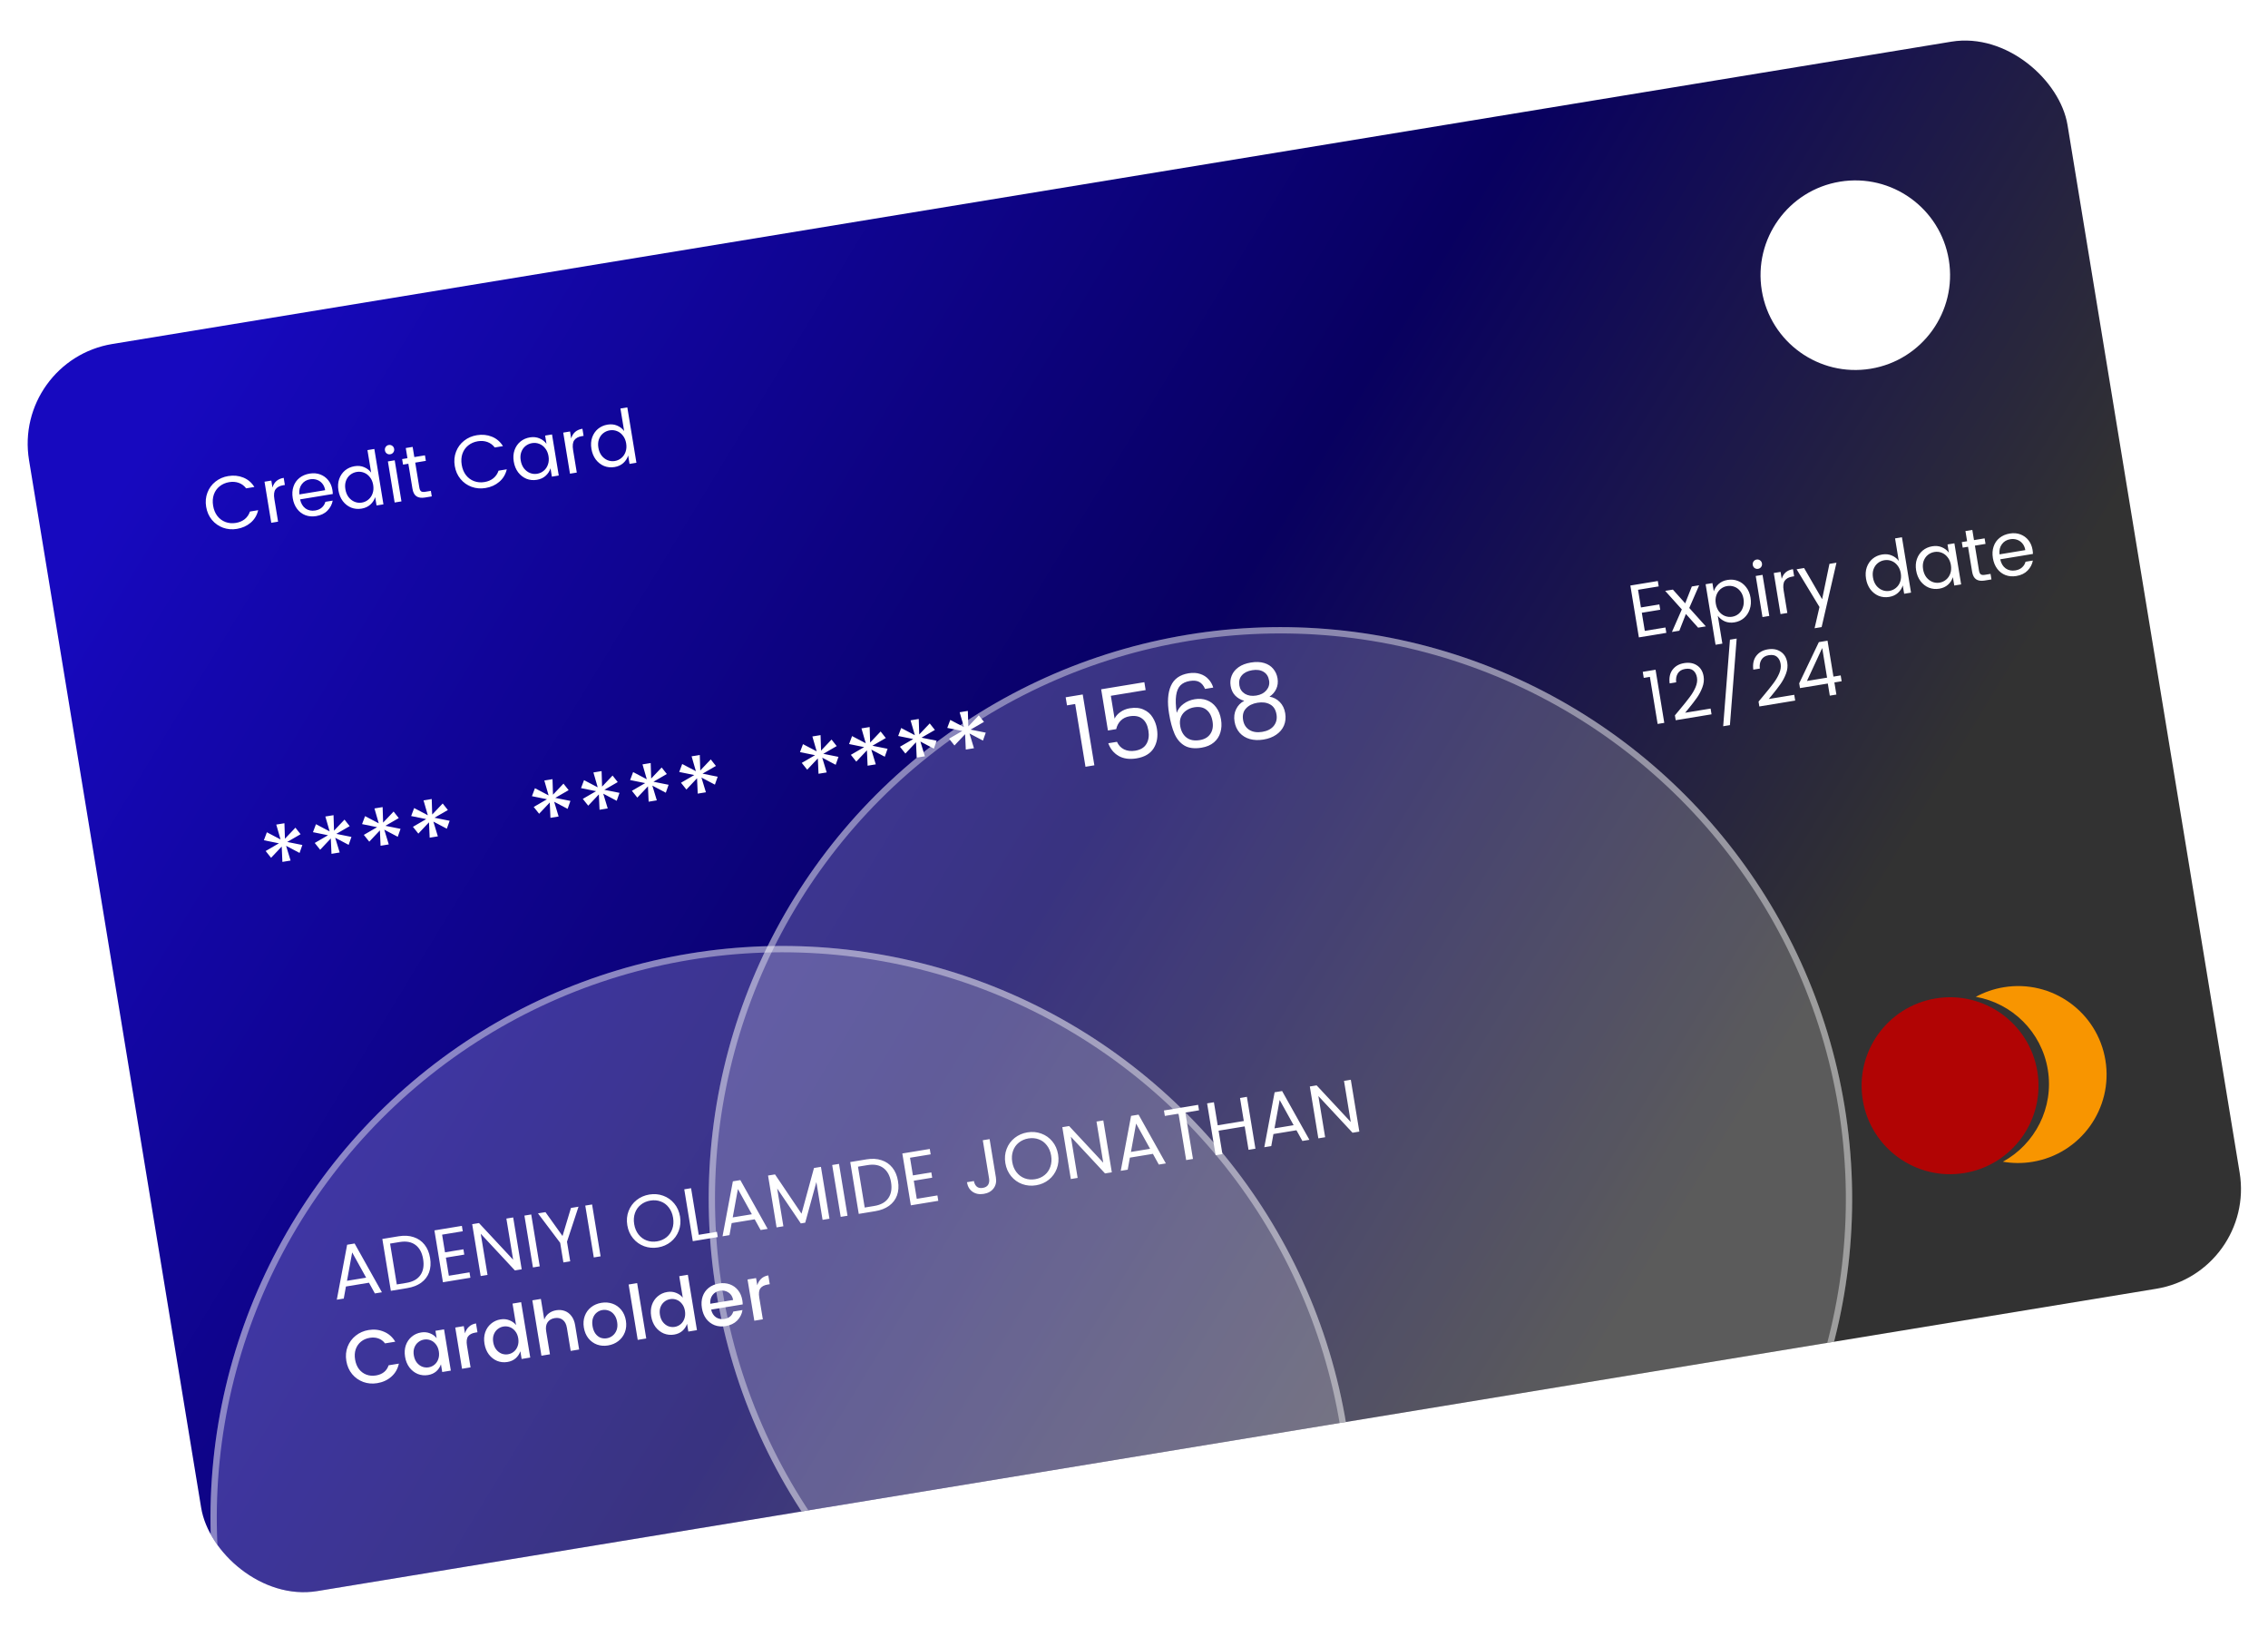<svg width="359" height="259" viewBox="0 0 359 259" fill="none" xmlns="http://www.w3.org/2000/svg">
<g filter="url(#filter0_d_1_158)">
<g clip-path="url(#clip0_1_158)">
<rect x="2" y="53.029" width="327" height="200" rx="16" transform="rotate(-9.333 2 53.029)" fill="url(#paint0_linear_1_158)"/>
<circle cx="123.817" cy="236.199" r="90.5" transform="rotate(-9.333 123.817 236.199)" fill="white" fill-opacity="0.2"/>
<circle cx="123.817" cy="236.199" r="90" transform="rotate(-9.333 123.817 236.199)" stroke="white" stroke-opacity="0.4"/>
<circle cx="202.678" cy="185.742" r="90.5" transform="rotate(-9.333 202.678 185.742)" fill="white" fill-opacity="0.2"/>
<circle cx="202.678" cy="185.742" r="90" transform="rotate(-9.333 202.678 185.742)" stroke="white" stroke-opacity="0.4"/>
<circle cx="308.674" cy="167.816" r="14" transform="rotate(-9.333 308.674 167.816)" fill="#B10404"/>
<path fill-rule="evenodd" clip-rule="evenodd" d="M312.747 153.749C318.446 154.747 323.155 159.241 324.147 165.273C325.138 171.305 322.115 177.07 317.035 179.839C318.544 180.103 320.123 180.122 321.72 179.859C329.35 178.606 334.518 171.404 333.264 163.774C332.01 156.145 324.809 150.976 317.179 152.23C315.582 152.493 314.092 153.016 312.747 153.749Z" fill="#F89500"/>
<circle cx="293.675" cy="39.55" r="15" transform="rotate(-9.333 293.675 39.55)" fill="white"/>
<path d="M36.125 71.338C36.977 71.197 37.768 71.274 38.498 71.568C39.235 71.86 39.823 72.359 40.264 73.065L38.961 73.279C38.65 72.868 38.262 72.579 37.797 72.412C37.332 72.246 36.827 72.207 36.282 72.297C35.698 72.393 35.191 72.614 34.762 72.96C34.339 73.297 34.033 73.732 33.846 74.266C33.665 74.798 33.628 75.384 33.733 76.023C33.838 76.663 34.061 77.206 34.402 77.652C34.751 78.098 35.18 78.416 35.69 78.608C36.208 78.799 36.759 78.846 37.343 78.75C37.888 78.66 38.354 78.462 38.741 78.156C39.127 77.841 39.402 77.439 39.564 76.95L40.867 76.736C40.676 77.546 40.278 78.207 39.673 78.72C39.076 79.231 38.351 79.557 37.499 79.697C36.733 79.823 36.001 79.761 35.303 79.511C34.604 79.253 34.017 78.838 33.542 78.268C33.066 77.689 32.763 77.002 32.632 76.204C32.499 75.399 32.567 74.65 32.834 73.958C33.1 73.257 33.523 72.677 34.105 72.217C34.686 71.756 35.359 71.463 36.125 71.338ZM43.128 73.154C43.383 72.285 43.976 71.774 44.907 71.621L45.092 72.746L44.808 72.793C44.255 72.883 43.857 73.099 43.613 73.439C43.375 73.77 43.315 74.291 43.432 75.001L44.016 78.553L42.938 78.731L41.87 72.23L42.947 72.053L43.128 73.154ZM52.616 73.528C52.654 73.757 52.673 73.973 52.674 74.175L47.499 75.026C47.638 75.668 47.923 76.148 48.356 76.466C48.796 76.775 49.308 76.881 49.892 76.785C50.334 76.712 50.689 76.553 50.957 76.306C51.232 76.058 51.414 75.76 51.503 75.413L52.664 75.223C52.552 75.825 52.274 76.353 51.83 76.807C51.393 77.26 50.796 77.548 50.038 77.673C49.431 77.773 48.863 77.724 48.336 77.527C47.817 77.329 47.382 76.999 47.031 76.538C46.678 76.069 46.447 75.503 46.338 74.84C46.228 74.169 46.265 73.558 46.451 73.009C46.635 72.452 46.949 71.995 47.393 71.638C47.837 71.281 48.379 71.05 49.018 70.945C49.626 70.846 50.185 70.891 50.694 71.083C51.204 71.275 51.628 71.583 51.965 72.006C52.302 72.428 52.519 72.936 52.616 73.528ZM51.468 73.571C51.399 73.153 51.249 72.804 51.017 72.526C50.783 72.24 50.495 72.04 50.152 71.927C49.817 71.811 49.46 71.785 49.081 71.847C48.52 71.939 48.081 72.202 47.763 72.635C47.444 73.061 47.317 73.596 47.383 74.242L51.468 73.571ZM56.127 69.777C56.679 69.686 57.182 69.737 57.635 69.93C58.096 70.122 58.468 70.41 58.75 70.793L58.164 67.229L59.254 67.05L60.694 75.812L59.604 75.991L59.386 74.665C59.243 75.126 58.985 75.526 58.61 75.863C58.243 76.191 57.782 76.4 57.23 76.491C56.646 76.587 56.093 76.532 55.573 76.326C55.059 76.11 54.622 75.768 54.262 75.301C53.907 74.824 53.677 74.258 53.569 73.603C53.461 72.947 53.501 72.349 53.688 71.808C53.881 71.257 54.188 70.805 54.608 70.452C55.036 70.098 55.542 69.873 56.127 69.777ZM56.47 70.681C56.083 70.745 55.735 70.9 55.427 71.145C55.127 71.389 54.904 71.709 54.758 72.106C54.619 72.494 54.59 72.932 54.67 73.422C54.751 73.911 54.921 74.329 55.18 74.675C55.447 75.013 55.762 75.257 56.128 75.407C56.501 75.557 56.881 75.6 57.268 75.536C57.662 75.472 58.009 75.313 58.308 75.061C58.615 74.808 58.838 74.484 58.975 74.088C59.12 73.683 59.151 73.236 59.071 72.747C58.991 72.257 58.818 71.848 58.553 71.519C58.295 71.18 57.98 70.94 57.608 70.799C57.244 70.656 56.864 70.617 56.47 70.681ZM60.931 67.273C60.897 67.068 60.94 66.882 61.059 66.717C61.177 66.551 61.335 66.453 61.533 66.42C61.738 66.386 61.923 66.429 62.089 66.547C62.254 66.666 62.354 66.828 62.388 67.034C62.421 67.239 62.379 67.424 62.26 67.59C62.141 67.755 61.979 67.855 61.774 67.888C61.569 67.922 61.383 67.88 61.218 67.761C61.06 67.641 60.965 67.478 60.931 67.273ZM62.478 68.843L63.547 75.344L62.469 75.521L61.401 69.02L62.478 68.843ZM68.201 73.679L68.345 74.555L67.255 74.734C66.703 74.825 66.258 74.76 65.922 74.54C65.594 74.318 65.382 73.919 65.288 73.343L64.638 69.388L63.797 69.526L63.653 68.65L64.494 68.511L64.229 66.901L65.318 66.722L65.583 68.332L67.264 68.056L67.408 68.932L65.727 69.209L66.377 73.164C66.425 73.456 66.518 73.651 66.656 73.75C66.794 73.849 67.013 73.874 67.312 73.825L68.201 73.679ZM75.476 64.87C76.328 64.73 77.119 64.807 77.849 65.101C78.586 65.393 79.174 65.892 79.615 66.598L78.312 66.812C78.001 66.401 77.613 66.112 77.148 65.945C76.683 65.779 76.178 65.74 75.633 65.829C75.049 65.925 74.542 66.147 74.113 66.493C73.69 66.83 73.385 67.265 73.197 67.799C73.016 68.331 72.979 68.917 73.084 69.556C73.189 70.196 73.412 70.739 73.753 71.185C74.102 71.631 74.531 71.949 75.041 72.141C75.559 72.332 76.11 72.379 76.694 72.283C77.239 72.193 77.705 71.995 78.092 71.688C78.478 71.374 78.753 70.972 78.915 70.483L80.218 70.269C80.027 71.079 79.629 71.74 79.024 72.253C78.427 72.764 77.702 73.09 76.85 73.23C76.084 73.356 75.352 73.294 74.654 73.044C73.955 72.786 73.368 72.371 72.894 71.801C72.417 71.222 72.114 70.535 71.983 69.737C71.85 68.932 71.918 68.183 72.185 67.491C72.451 66.79 72.875 66.21 73.456 65.75C74.037 65.289 74.71 64.996 75.476 64.87ZM83.879 65.216C84.432 65.125 84.935 65.177 85.388 65.37C85.849 65.561 86.221 65.849 86.503 66.232L86.289 64.93L87.378 64.751L88.446 71.251L87.357 71.43L87.139 70.104C86.996 70.566 86.737 70.965 86.363 71.302C85.995 71.63 85.535 71.839 84.983 71.93C84.398 72.026 83.846 71.971 83.326 71.765C82.812 71.549 82.375 71.207 82.014 70.74C81.66 70.263 81.429 69.697 81.322 69.042C81.214 68.386 81.254 67.788 81.44 67.247C81.633 66.696 81.94 66.244 82.361 65.891C82.789 65.537 83.295 65.312 83.879 65.216ZM84.222 66.121C83.836 66.184 83.488 66.338 83.18 66.584C82.879 66.828 82.656 67.148 82.511 67.545C82.372 67.933 82.343 68.371 82.423 68.861C82.503 69.35 82.673 69.768 82.933 70.115C83.199 70.452 83.515 70.696 83.88 70.847C84.254 70.996 84.633 71.039 85.02 70.975C85.415 70.91 85.762 70.752 86.061 70.5C86.368 70.247 86.59 69.923 86.728 69.527C86.872 69.123 86.904 68.675 86.824 68.186C86.743 67.697 86.571 67.287 86.306 66.958C86.047 66.619 85.732 66.379 85.36 66.237C84.996 66.095 84.617 66.056 84.222 66.121ZM90.412 65.383C90.666 64.514 91.259 64.003 92.191 63.85L92.376 64.975L92.091 65.022C91.539 65.113 91.141 65.328 90.897 65.668C90.659 65.999 90.599 66.52 90.715 67.23L91.299 70.783L90.222 70.96L89.153 64.459L90.231 64.282L90.412 65.383ZM96.171 63.196C96.724 63.105 97.227 63.156 97.68 63.349C98.141 63.541 98.513 63.829 98.795 64.212L98.209 60.648L99.299 60.469L100.739 69.231L99.649 69.41L99.431 68.084C99.288 68.545 99.029 68.945 98.655 69.282C98.287 69.61 97.827 69.819 97.275 69.91C96.691 70.006 96.138 69.951 95.618 69.745C95.104 69.529 94.667 69.187 94.306 68.72C93.952 68.243 93.722 67.677 93.614 67.021C93.506 66.366 93.546 65.768 93.732 65.227C93.926 64.676 94.232 64.224 94.653 63.871C95.081 63.517 95.587 63.292 96.171 63.196ZM96.514 64.1C96.128 64.164 95.78 64.318 95.472 64.564C95.171 64.808 94.948 65.128 94.803 65.525C94.664 65.912 94.635 66.351 94.715 66.841C94.796 67.33 94.966 67.748 95.225 68.094C95.491 68.432 95.807 68.676 96.172 68.826C96.546 68.976 96.926 69.019 97.312 68.955C97.707 68.89 98.054 68.732 98.353 68.48C98.66 68.227 98.882 67.903 99.02 67.507C99.164 67.102 99.196 66.655 99.116 66.166C99.035 65.676 98.863 65.267 98.598 64.938C98.34 64.599 98.025 64.359 97.653 64.217C97.289 64.075 96.909 64.035 96.514 64.1Z" fill="white"/>
<path d="M58.405 198.99L54.758 199.589L54.414 201.494L53.313 201.675L54.948 192.979L56.133 192.784L60.453 200.502L59.34 200.685L58.405 198.99ZM57.957 198.188L55.745 194.198L54.926 198.686L57.957 198.188ZM68.079 195.077C68.218 195.922 68.165 196.681 67.918 197.354C67.671 198.019 67.25 198.566 66.656 198.996C66.069 199.417 65.337 199.699 64.46 199.843L61.867 200.27L60.519 192.064L63.112 191.637C63.988 191.493 64.774 191.539 65.469 191.773C66.171 191.998 66.746 192.394 67.196 192.961C67.645 193.519 67.939 194.225 68.079 195.077ZM64.324 199.015C65.358 198.845 66.101 198.431 66.552 197.773C67.004 197.115 67.145 196.277 66.978 195.258C66.811 194.24 66.408 193.491 65.77 193.013C65.132 192.534 64.296 192.379 63.262 192.549L61.746 192.798L62.808 199.264L64.324 199.015ZM69.981 191.384L70.44 194.179L73.353 193.7L73.491 194.541L70.579 195.019L71.049 197.885L74.318 197.348L74.458 198.2L70.112 198.915L68.763 190.709L73.109 189.994L73.249 190.847L69.981 191.384ZM82.579 196.866L81.502 197.043L76.098 191.242L77.168 197.755L76.09 197.932L74.742 189.726L75.819 189.549L81.224 195.349L80.153 188.837L81.231 188.66L82.579 196.866ZM84.087 188.19L85.436 196.396L84.358 196.573L83.01 188.367L84.087 188.19ZM91.573 186.96L89.748 192.501L90.258 195.604L89.18 195.781L88.67 192.678L85.156 188.015L86.34 187.82L89.04 191.596L90.377 187.157L91.573 186.96ZM93.72 186.607L95.068 194.813L93.991 194.99L92.642 186.784L93.72 186.607ZM102.789 185.032C103.554 184.906 104.282 184.969 104.972 185.22C105.67 185.47 106.257 185.885 106.733 186.463C107.208 187.034 107.511 187.721 107.644 188.527C107.775 189.324 107.707 190.073 107.441 190.773C107.175 191.474 106.752 192.058 106.173 192.526C105.6 192.985 104.93 193.278 104.164 193.403C103.399 193.529 102.667 193.467 101.969 193.217C101.27 192.959 100.682 192.541 100.206 191.962C99.73 191.384 99.427 190.696 99.296 189.899C99.163 189.093 99.231 188.345 99.498 187.652C99.764 186.952 100.187 186.371 100.768 185.911C101.349 185.451 102.023 185.158 102.789 185.032ZM102.946 185.991C102.362 186.087 101.855 186.308 101.426 186.654C101.003 186.991 100.697 187.427 100.509 187.96C100.321 188.494 100.28 189.08 100.385 189.72C100.49 190.359 100.717 190.901 101.066 191.347C101.415 191.792 101.844 192.111 102.354 192.302C102.872 192.493 103.423 192.54 104.007 192.444C104.591 192.348 105.094 192.128 105.515 191.783C105.937 191.438 106.238 190.999 106.418 190.467C106.606 189.934 106.647 189.347 106.542 188.708C106.437 188.068 106.21 187.526 105.861 187.08C105.521 186.634 105.096 186.319 104.587 186.135C104.077 185.943 103.53 185.895 102.946 185.991ZM110.601 191.409L113.478 190.936L113.615 191.765L109.66 192.415L108.311 184.209L109.389 184.032L110.601 191.409ZM119.461 188.956L115.814 189.555L115.47 191.46L114.369 191.641L116.004 182.945L117.188 182.75L121.509 190.468L120.396 190.651L119.461 188.956ZM119.013 188.154L116.801 184.164L115.982 188.652L119.013 188.154ZM129.946 180.654L131.295 188.86L130.205 189.039L129.223 183.059L127.458 189.49L126.76 189.605L123.018 184.079L124.001 190.058L122.923 190.235L121.574 182.029L122.676 181.849L126.872 188.066L128.845 180.835L129.946 180.654ZM132.805 180.184L134.153 188.39L133.076 188.567L131.727 180.361L132.805 180.184ZM142.144 182.905C142.283 183.75 142.23 184.509 141.983 185.182C141.736 185.846 141.315 186.394 140.721 186.824C140.133 187.245 139.402 187.527 138.525 187.671L135.932 188.097L134.584 179.892L137.177 179.465C138.053 179.321 138.839 179.367 139.534 179.601C140.236 179.826 140.812 180.222 141.261 180.788C141.71 181.347 142.004 182.053 142.144 182.905ZM138.389 186.842C139.423 186.672 140.166 186.259 140.617 185.601C141.069 184.943 141.211 184.105 141.043 183.086C140.876 182.068 140.473 181.319 139.835 180.84C139.197 180.362 138.361 180.207 137.327 180.377L135.811 180.626L136.873 187.091L138.389 186.842ZM144.046 179.212L144.505 182.007L147.418 181.528L147.556 182.369L144.644 182.847L145.114 185.713L148.383 185.176L148.523 186.028L144.177 186.742L142.828 178.537L147.174 177.822L147.314 178.675L144.046 179.212ZM156.643 176.266L157.64 182.329C157.751 183.008 157.631 183.583 157.279 184.054C156.927 184.526 156.407 184.818 155.72 184.931C155.033 185.043 154.444 184.934 153.951 184.601C153.467 184.267 153.169 183.761 153.057 183.082L154.158 182.901C154.229 183.279 154.378 183.57 154.606 183.776C154.843 183.98 155.162 184.049 155.565 183.983C155.975 183.916 156.26 183.747 156.418 183.478C156.575 183.201 156.623 182.877 156.562 182.506L155.566 176.443L156.643 176.266ZM162.63 175.197C163.396 175.071 164.124 175.134 164.814 175.385C165.512 175.636 166.099 176.05 166.575 176.628C167.049 177.199 167.353 177.887 167.485 178.692C167.616 179.489 167.549 180.238 167.283 180.939C167.017 181.639 166.594 182.223 166.014 182.691C165.441 183.151 164.772 183.443 164.006 183.569C163.24 183.695 162.509 183.632 161.811 183.382C161.112 183.124 160.524 182.706 160.048 182.128C159.572 181.549 159.268 180.861 159.137 180.064C159.005 179.259 159.072 178.51 159.34 177.817C159.606 177.117 160.029 176.537 160.61 176.076C161.191 175.616 161.865 175.323 162.63 175.197ZM162.788 176.156C162.204 176.252 161.697 176.473 161.267 176.82C160.844 177.157 160.539 177.592 160.351 178.125C160.163 178.659 160.122 179.245 160.227 179.885C160.332 180.524 160.559 181.067 160.908 181.512C161.256 181.957 161.686 182.276 162.196 182.468C162.713 182.658 163.264 182.706 163.849 182.61C164.433 182.514 164.936 182.293 165.357 181.948C165.779 181.603 166.08 181.165 166.26 180.632C166.448 180.099 166.489 179.512 166.384 178.873C166.279 178.234 166.052 177.691 165.703 177.246C165.362 176.799 164.938 176.484 164.429 176.3C163.919 176.108 163.372 176.06 162.788 176.156ZM175.99 181.514L174.913 181.691L169.509 175.891L170.579 182.403L169.501 182.581L168.153 174.375L169.23 174.198L174.634 179.998L173.564 173.485L174.642 173.308L175.99 181.514ZM182.494 178.597L178.847 179.196L178.504 181.101L177.402 181.282L179.038 172.586L180.222 172.391L184.543 180.109L183.429 180.292L182.494 178.597ZM182.046 177.795L179.834 173.805L179.015 178.293L182.046 177.795ZM189.652 170.841L189.794 171.706L187.627 172.062L188.834 179.403L187.756 179.58L186.55 172.239L184.383 172.595L184.241 171.731L189.652 170.841ZM197.371 169.573L198.72 177.779L197.631 177.958L197.021 174.251L192.889 174.931L193.498 178.637L192.42 178.814L191.072 170.608L192.149 170.431L192.749 174.078L196.881 173.399L196.282 169.752L197.371 169.573ZM205.217 174.862L201.57 175.462L201.226 177.367L200.125 177.548L201.76 168.851L202.944 168.657L207.265 176.374L206.152 176.557L205.217 174.862ZM204.769 174.061L202.556 170.07L201.737 174.559L204.769 174.061ZM215.168 175.076L214.09 175.253L208.686 169.452L209.756 175.965L208.679 176.142L207.33 167.936L208.408 167.759L213.812 173.559L212.742 167.047L213.819 166.87L215.168 175.076Z" fill="white"/>
<path d="M58.334 206.477C59.21 206.333 60.023 206.422 60.774 206.745C61.531 207.058 62.128 207.584 62.566 208.323L60.943 208.589C60.663 208.214 60.316 207.955 59.903 207.812C59.489 207.661 59.034 207.626 58.536 207.708C57.992 207.798 57.526 208 57.14 208.315C56.754 208.629 56.476 209.032 56.305 209.522C56.142 210.011 56.109 210.551 56.207 211.143C56.304 211.735 56.509 212.241 56.821 212.66C57.139 213.07 57.532 213.362 57.998 213.537C58.465 213.711 58.971 213.754 59.515 213.664C60.013 213.582 60.434 213.408 60.779 213.14C61.123 212.865 61.368 212.504 61.513 212.059L63.136 211.792C62.958 212.632 62.56 213.322 61.943 213.861C61.334 214.399 60.592 214.74 59.716 214.884C58.942 215.011 58.206 214.95 57.509 214.699C56.809 214.441 56.218 214.024 55.734 213.447C55.258 212.868 54.954 212.176 54.821 211.371C54.689 210.566 54.756 209.813 55.022 209.113C55.295 208.411 55.723 207.83 56.304 207.37C56.892 206.9 57.568 206.602 58.334 206.477ZM66.648 206.862C67.161 206.777 67.63 206.822 68.056 206.995C68.488 207.159 68.842 207.413 69.118 207.757L68.927 206.596L70.289 206.373L71.361 212.897L69.999 213.121L69.799 211.901C69.644 212.34 69.393 212.714 69.047 213.022C68.699 213.322 68.268 213.515 67.755 213.599C67.187 213.693 66.642 213.636 66.122 213.43C65.608 213.214 65.171 212.873 64.81 212.405C64.456 211.928 64.225 211.362 64.118 210.707C64.01 210.051 64.049 209.449 64.234 208.9C64.428 208.349 64.734 207.898 65.155 207.545C65.582 207.183 66.079 206.955 66.648 206.862ZM67.125 207.987C66.777 208.044 66.468 208.184 66.197 208.407C65.924 208.622 65.72 208.911 65.585 209.274C65.457 209.627 65.429 210.029 65.503 210.479C65.577 210.929 65.733 211.309 65.97 211.618C66.216 211.927 66.503 212.147 66.833 212.279C67.169 212.402 67.507 212.436 67.847 212.38C68.194 212.323 68.503 212.183 68.775 211.96C69.046 211.737 69.245 211.445 69.373 211.084C69.506 210.713 69.536 210.303 69.462 209.853C69.388 209.403 69.229 209.028 68.985 208.727C68.749 208.425 68.467 208.212 68.138 208.088C67.81 207.964 67.472 207.93 67.125 207.987ZM73.598 206.996C73.731 206.569 73.942 206.222 74.23 205.956C74.525 205.68 74.898 205.506 75.348 205.432L75.578 206.829L75.234 206.885C74.705 206.972 74.325 207.173 74.093 207.486C73.868 207.799 73.811 208.287 73.919 208.95L74.484 212.384L73.134 212.606L72.062 206.081L73.412 205.859L73.598 206.996ZM79.217 204.796C79.731 204.711 80.2 204.756 80.626 204.929C81.058 205.093 81.412 205.347 81.687 205.691L81.129 202.293L82.49 202.069L83.931 210.831L82.569 211.055L82.368 209.835C82.214 210.274 81.963 210.648 81.616 210.956C81.268 211.257 80.838 211.449 80.325 211.533C79.756 211.627 79.212 211.57 78.692 211.364C78.178 211.148 77.741 210.807 77.38 210.339C77.026 209.862 76.795 209.296 76.688 208.641C76.58 207.986 76.619 207.383 76.804 206.834C76.997 206.283 77.304 205.832 77.725 205.479C78.151 205.117 78.649 204.889 79.217 204.796ZM79.694 205.921C79.347 205.978 79.037 206.118 78.766 206.341C78.493 206.556 78.29 206.845 78.155 207.208C78.026 207.562 77.999 207.963 78.073 208.413C78.147 208.863 78.302 209.243 78.54 209.553C78.785 209.861 79.073 210.081 79.403 210.213C79.739 210.337 80.077 210.37 80.416 210.314C80.764 210.257 81.073 210.117 81.344 209.894C81.616 209.671 81.815 209.379 81.942 209.018C82.076 208.647 82.106 208.237 82.032 207.787C81.958 207.337 81.799 206.962 81.555 206.661C81.319 206.36 81.037 206.147 80.708 206.022C80.379 205.898 80.042 205.864 79.694 205.921ZM88.048 203.345C88.521 203.267 88.965 203.303 89.379 203.454C89.801 203.604 90.157 203.869 90.447 204.252C90.744 204.632 90.942 205.119 91.039 205.711L91.672 209.559L90.334 209.779L89.734 206.132C89.638 205.548 89.419 205.126 89.076 204.866C88.732 204.598 88.308 204.506 87.802 204.589C87.297 204.672 86.92 204.896 86.672 205.261C86.431 205.617 86.358 206.087 86.454 206.671L87.053 210.318L85.704 210.54L84.264 201.777L85.614 201.556L86.151 204.824C86.303 204.418 86.541 204.091 86.865 203.843C87.196 203.586 87.59 203.42 88.048 203.345ZM95.193 202.17C95.817 202.068 96.404 202.113 96.954 202.306C97.505 202.5 97.969 202.829 98.345 203.294C98.721 203.759 98.964 204.323 99.073 204.986C99.182 205.649 99.129 206.262 98.913 206.825C98.697 207.387 98.352 207.853 97.878 208.223C97.41 208.584 96.865 208.815 96.241 208.918C95.625 209.019 95.046 208.972 94.503 208.778C93.959 208.575 93.504 208.245 93.136 207.786C92.768 207.32 92.528 206.751 92.418 206.08C92.309 205.417 92.359 204.805 92.566 204.244C92.774 203.683 93.108 203.222 93.568 202.863C94.028 202.504 94.569 202.273 95.193 202.17ZM95.356 203.311C95.009 203.368 94.703 203.507 94.44 203.729C94.175 203.943 93.98 204.234 93.854 204.604C93.735 204.964 93.714 205.381 93.792 205.854C93.87 206.328 94.019 206.721 94.241 207.033C94.47 207.344 94.741 207.563 95.054 207.69C95.374 207.808 95.707 207.838 96.054 207.781C96.401 207.724 96.711 207.584 96.982 207.361C97.262 207.137 97.469 206.843 97.604 206.48C97.737 206.11 97.765 205.688 97.688 205.214C97.61 204.74 97.453 204.353 97.217 204.051C96.979 203.741 96.697 203.528 96.37 203.412C96.041 203.288 95.703 203.254 95.356 203.311ZM100.854 199.051L102.294 207.813L100.944 208.035L99.504 199.273L100.854 199.051ZM105.606 200.459C106.119 200.375 106.588 200.419 107.014 200.592C107.446 200.756 107.8 201.01 108.076 201.354L107.517 197.956L108.879 197.732L110.319 206.495L108.957 206.718L108.757 205.499C108.602 205.938 108.351 206.311 108.004 206.62C107.657 206.92 107.226 207.112 106.713 207.197C106.145 207.29 105.6 207.234 105.08 207.027C104.566 206.812 104.129 206.47 103.768 206.002C103.414 205.525 103.183 204.959 103.076 204.304C102.968 203.649 103.007 203.047 103.192 202.497C103.386 201.947 103.692 201.495 104.113 201.142C104.54 200.78 105.037 200.552 105.606 200.459ZM106.082 201.585C105.735 201.642 105.426 201.782 105.154 202.005C104.882 202.22 104.678 202.509 104.543 202.871C104.414 203.225 104.387 203.627 104.461 204.077C104.535 204.526 104.691 204.906 104.928 205.216C105.173 205.524 105.461 205.744 105.791 205.877C106.127 206 106.465 206.033 106.804 205.978C107.152 205.921 107.461 205.781 107.733 205.558C108.004 205.335 108.203 205.042 108.33 204.681C108.464 204.31 108.494 203.9 108.42 203.45C108.346 203 108.187 202.625 107.943 202.325C107.707 202.023 107.425 201.81 107.096 201.686C106.768 201.561 106.43 201.528 106.082 201.585ZM117.505 201.775C117.543 202.004 117.562 202.219 117.563 202.422L112.566 203.243C112.687 203.783 112.94 204.187 113.325 204.456C113.716 204.716 114.164 204.805 114.67 204.722C115.404 204.601 115.871 204.212 116.071 203.555L117.527 203.315C117.429 203.948 117.151 204.5 116.693 204.973C116.234 205.437 115.622 205.732 114.856 205.858C114.233 205.961 113.658 205.913 113.131 205.716C112.602 205.511 112.159 205.179 111.799 204.719C111.447 204.25 111.215 203.68 111.105 203.009C110.994 202.338 111.032 201.728 111.217 201.179C111.409 200.62 111.727 200.162 112.171 199.806C112.623 199.448 113.169 199.216 113.808 199.111C114.424 199.01 114.995 199.054 115.52 199.243C116.046 199.432 116.483 199.746 116.83 200.183C117.178 200.621 117.403 201.151 117.505 201.775ZM116.05 201.722C115.953 201.187 115.706 200.789 115.306 200.531C114.906 200.264 114.449 200.173 113.936 200.257C113.454 200.337 113.071 200.566 112.784 200.945C112.505 201.316 112.385 201.773 112.426 202.318L116.05 201.722ZM119.864 199.393C119.997 198.965 120.208 198.619 120.496 198.352C120.791 198.077 121.164 197.902 121.614 197.828L121.844 199.225L121.5 199.282C120.971 199.369 120.591 199.569 120.359 199.883C120.134 200.195 120.077 200.683 120.186 201.346L120.75 204.78L119.4 205.002L118.328 198.478L119.678 198.256L119.864 199.393Z" fill="white"/>
<path d="M259.285 89.334L259.744 92.129L262.657 91.65L262.796 92.491L259.883 92.969L260.354 95.835L263.622 95.298L263.762 96.15L259.416 96.865L258.068 88.659L262.413 87.945L262.553 88.797L259.285 89.334ZM267.393 92.209L270.013 95.123L268.793 95.324L266.857 93.161L265.821 95.812L264.649 96.005L266.215 92.439L263.58 89.504L264.8 89.303L266.75 91.476L267.796 88.811L268.956 88.62L267.393 92.209ZM273.445 87.773C274.029 87.677 274.576 87.729 275.088 87.929C275.607 88.127 276.042 88.457 276.393 88.918C276.751 89.37 276.984 89.924 277.092 90.579C277.2 91.234 277.158 91.845 276.967 92.411C276.783 92.969 276.478 93.432 276.053 93.802C275.634 94.163 275.132 94.391 274.548 94.487C273.995 94.578 273.488 94.528 273.027 94.336C272.573 94.135 272.2 93.839 271.909 93.45L272.633 97.854L271.555 98.031L269.981 88.452L271.058 88.275L271.272 89.577C271.425 89.123 271.685 88.731 272.052 88.403C272.428 88.074 272.892 87.864 273.445 87.773ZM273.385 88.744C272.998 88.807 272.651 88.966 272.344 89.219C272.045 89.471 271.824 89.799 271.679 90.204C271.542 90.599 271.513 91.042 271.593 91.531C271.674 92.021 271.843 92.435 272.102 92.773C272.367 93.103 272.681 93.339 273.045 93.482C273.417 93.623 273.796 93.662 274.183 93.599C274.57 93.535 274.917 93.377 275.224 93.124C275.529 92.862 275.75 92.526 275.885 92.115C276.028 91.702 276.059 91.251 275.979 90.762C275.898 90.272 275.726 89.867 275.463 89.546C275.206 89.215 274.892 88.983 274.521 88.849C274.159 88.714 273.78 88.679 273.385 88.744ZM277.444 85.401C277.41 85.196 277.453 85.011 277.571 84.845C277.69 84.68 277.848 84.581 278.046 84.549C278.251 84.515 278.436 84.557 278.602 84.676C278.767 84.795 278.867 84.957 278.9 85.162C278.934 85.367 278.892 85.552 278.773 85.718C278.654 85.883 278.492 85.983 278.287 86.017C278.082 86.05 277.896 86.008 277.731 85.889C277.573 85.769 277.478 85.607 277.444 85.401ZM278.991 86.971L280.059 93.472L278.982 93.649L277.913 87.148L278.991 86.971ZM282.028 87.603C282.283 86.734 282.876 86.223 283.807 86.07L283.992 87.195L283.708 87.242C283.155 87.333 282.757 87.548 282.513 87.888C282.275 88.219 282.215 88.74 282.332 89.45L282.916 93.003L281.838 93.18L280.77 86.679L281.847 86.502L282.028 87.603ZM285.567 85.89L288.421 90.821L289.581 85.231L290.694 85.048L288.344 95.236L287.23 95.419L288.004 92.057L284.383 86.085L285.567 85.89ZM297.929 83.749C298.482 83.659 298.985 83.71 299.438 83.903C299.899 84.094 300.271 84.382 300.553 84.765L299.967 81.201L301.056 81.022L302.496 89.785L301.407 89.964L301.189 88.638C301.046 89.099 300.787 89.498 300.413 89.835C300.045 90.163 299.585 90.373 299.032 90.463C298.448 90.559 297.896 90.504 297.376 90.298C296.862 90.082 296.425 89.741 296.064 89.273C295.71 88.796 295.479 88.23 295.372 87.575C295.264 86.92 295.303 86.321 295.49 85.78C295.683 85.229 295.99 84.777 296.41 84.425C296.839 84.07 297.345 83.845 297.929 83.749ZM298.272 84.654C297.885 84.717 297.538 84.872 297.23 85.117C296.929 85.361 296.706 85.681 296.561 86.078C296.422 86.466 296.392 86.904 296.473 87.394C296.553 87.883 296.723 88.301 296.983 88.648C297.249 88.985 297.565 89.229 297.93 89.38C298.303 89.529 298.683 89.572 299.07 89.509C299.465 89.444 299.812 89.285 300.111 89.034C300.418 88.78 300.64 88.456 300.778 88.061C300.922 87.656 300.954 87.209 300.874 86.719C300.793 86.23 300.62 85.82 300.356 85.491C300.097 85.152 299.782 84.912 299.41 84.771C299.046 84.628 298.667 84.589 298.272 84.654ZM305.862 82.446C306.414 82.355 306.917 82.406 307.371 82.599C307.832 82.791 308.203 83.078 308.485 83.462L308.271 82.159L309.36 81.98L310.429 88.481L309.339 88.66L309.122 87.334C308.978 87.795 308.72 88.194 308.345 88.531C307.978 88.859 307.518 89.069 306.965 89.16C306.381 89.256 305.829 89.201 305.308 88.994C304.795 88.779 304.357 88.437 303.997 87.969C303.643 87.492 303.412 86.926 303.304 86.271C303.196 85.616 303.236 85.018 303.423 84.476C303.616 83.925 303.923 83.474 304.343 83.121C304.771 82.767 305.277 82.542 305.862 82.446ZM306.205 83.35C305.818 83.414 305.47 83.568 305.162 83.813C304.862 84.057 304.639 84.378 304.493 84.775C304.354 85.162 304.325 85.601 304.405 86.09C304.486 86.58 304.656 86.998 304.915 87.344C305.182 87.681 305.497 87.925 305.863 88.076C306.236 88.225 306.616 88.269 307.003 88.205C307.397 88.14 307.744 87.982 308.043 87.73C308.35 87.477 308.573 87.152 308.71 86.757C308.855 86.352 308.887 85.905 308.806 85.415C308.726 84.926 308.553 84.517 308.288 84.187C308.03 83.849 307.715 83.609 307.343 83.467C306.979 83.324 306.6 83.285 306.205 83.35ZM315.08 86.817L315.224 87.693L314.134 87.872C313.582 87.963 313.137 87.898 312.801 87.678C312.473 87.456 312.261 87.057 312.167 86.481L311.517 82.526L310.676 82.664L310.532 81.788L311.373 81.65L311.108 80.039L312.197 79.86L312.462 81.471L314.143 81.194L314.287 82.07L312.606 82.347L313.256 86.302C313.304 86.594 313.397 86.789 313.535 86.888C313.673 86.987 313.892 87.012 314.191 86.963L315.08 86.817ZM321.732 83.011C321.77 83.24 321.789 83.456 321.79 83.659L316.615 84.509C316.753 85.151 317.039 85.631 317.472 85.949C317.912 86.258 318.424 86.364 319.008 86.268C319.45 86.196 319.805 86.036 320.073 85.789C320.348 85.541 320.53 85.244 320.619 84.897L321.78 84.706C321.668 85.308 321.39 85.836 320.946 86.29C320.509 86.743 319.912 87.032 319.154 87.156C318.546 87.256 317.979 87.208 317.452 87.011C316.933 86.812 316.498 86.482 316.146 86.021C315.794 85.552 315.563 84.986 315.454 84.323C315.343 83.652 315.381 83.042 315.566 82.493C315.75 81.935 316.065 81.478 316.509 81.122C316.953 80.765 317.494 80.534 318.134 80.429C318.742 80.329 319.3 80.375 319.81 80.567C320.32 80.759 320.744 81.066 321.081 81.489C321.418 81.912 321.635 82.419 321.732 83.011ZM320.584 83.054C320.515 82.636 320.365 82.288 320.133 82.01C319.899 81.724 319.611 81.524 319.268 81.41C318.933 81.295 318.576 81.268 318.197 81.331C317.636 81.423 317.197 81.685 316.879 82.119C316.56 82.544 316.433 83.08 316.499 83.726L320.584 83.054Z" fill="white"/>
<path d="M260.19 103.276L260.032 102.317L262.057 101.984L263.439 110.391L262.385 110.564L261.161 103.116L260.19 103.276ZM265.12 109.203C265.444 108.809 265.688 108.518 265.852 108.329C266.536 107.511 267.071 106.843 267.456 106.326C267.849 105.807 268.16 105.282 268.389 104.75C268.617 104.21 268.692 103.707 268.615 103.241C268.534 102.744 268.338 102.367 268.028 102.109C267.726 101.851 267.295 101.768 266.735 101.86C266.198 101.948 265.811 102.186 265.575 102.573C265.337 102.953 265.252 103.421 265.319 103.977L264.289 104.147C264.175 103.257 264.328 102.535 264.748 101.98C265.174 101.415 265.782 101.068 266.571 100.938C267.384 100.805 268.069 100.927 268.626 101.306C269.189 101.675 269.535 102.251 269.663 103.032C269.757 103.601 269.69 104.183 269.464 104.78C269.245 105.367 268.954 105.918 268.592 106.431C268.238 106.935 267.786 107.52 267.239 108.186C266.874 108.627 266.708 108.828 266.743 108.79L270.769 108.129L270.918 109.04L265.246 109.973L265.12 109.203ZM274.896 97.053L273.828 110.751L272.762 110.926L273.831 97.228L274.896 97.053ZM278.36 107.027C278.685 106.633 278.929 106.342 279.092 106.153C279.777 105.335 280.312 104.667 280.697 104.15C281.09 103.631 281.401 103.106 281.629 102.574C281.857 102.034 281.932 101.531 281.856 101.065C281.774 100.568 281.578 100.191 281.268 99.933C280.967 99.675 280.535 99.592 279.975 99.684C279.438 99.772 279.052 100.01 278.815 100.397C278.578 100.777 278.492 101.245 278.56 101.801L277.529 101.971C277.416 101.081 277.569 100.359 277.988 99.804C278.414 99.239 279.022 98.892 279.811 98.762C280.624 98.629 281.309 98.751 281.866 99.13C282.429 99.499 282.775 100.075 282.904 100.856C282.997 101.425 282.931 102.007 282.705 102.604C282.485 103.191 282.194 103.742 281.833 104.255C281.478 104.759 281.027 105.344 280.479 106.01C280.114 106.451 279.949 106.652 279.983 106.614L284.009 105.953L284.159 106.864L278.487 107.797L278.36 107.027ZM284.918 104.891L284.793 104.133L287.905 97.614L289.279 97.389L290.213 103.072L291.362 102.884L291.514 103.807L290.365 103.996L290.68 105.914L289.638 106.086L289.323 104.167L284.918 104.891ZM288.436 98.549L286.021 103.761L289.207 103.238L288.436 98.549Z" fill="white"/>
<path d="M46.761 126.981L47.58 128.014L45.462 129.238L47.86 129.719L47.418 130.976L45.287 129.85L45.995 132.182L44.7 132.395L44.592 129.964L42.907 131.749L42.05 130.674L44.151 129.453L41.77 128.969L42.243 127.707L44.408 128.843L43.73 126.49L45.024 126.278L45.103 128.729L46.761 126.981ZM54.532 125.704L55.35 126.737L53.233 127.961L55.63 128.442L55.188 129.698L53.058 128.573L53.765 130.905L52.471 131.118L52.363 128.687L50.678 130.472L49.821 129.397L51.922 128.176L49.54 127.692L50.014 126.43L52.179 127.566L51.5 125.213L52.795 125L52.873 127.452L54.532 125.704ZM62.303 124.427L63.121 125.46L61.004 126.684L63.401 127.165L62.959 128.421L60.828 127.296L61.536 129.628L60.241 129.841L60.134 127.41L58.449 129.195L57.591 128.12L59.693 126.899L57.311 126.415L57.785 125.153L59.95 126.289L59.271 123.936L60.566 123.723L60.644 126.175L62.303 124.427ZM70.073 123.15L70.892 124.183L68.774 125.406L71.172 125.888L70.73 127.144L68.599 126.019L69.307 128.351L68.012 128.564L67.904 126.133L66.22 127.918L65.362 126.843L67.464 125.622L65.082 125.138L65.555 123.876L67.72 125.012L67.042 122.659L68.336 122.446L68.415 124.898L70.073 123.15Z" fill="white"/>
<path d="M89.192 120.008L90.01 121.041L87.893 122.264L90.291 122.746L89.849 124.002L87.718 122.877L88.425 125.209L87.131 125.422L87.023 122.991L85.338 124.776L84.481 123.701L86.582 122.48L84.2 121.996L84.674 120.734L86.839 121.87L86.16 119.517L87.455 119.304L87.534 121.756L89.192 120.008ZM96.963 118.731L97.781 119.764L95.663 120.987L98.061 121.469L97.619 122.725L95.489 121.6L96.196 123.932L94.901 124.145L94.794 121.714L93.109 123.499L92.251 122.424L94.353 121.203L91.971 120.719L92.445 119.457L94.61 120.593L93.931 118.24L95.226 118.027L95.304 120.479L96.963 118.731ZM104.734 117.454L105.552 118.487L103.434 119.71L105.832 120.192L105.39 121.448L103.259 120.323L103.967 122.655L102.672 122.868L102.565 120.437L100.88 122.222L100.022 121.147L102.124 119.926L99.742 119.442L100.216 118.18L102.38 119.316L101.702 116.963L102.996 116.75L103.075 119.202L104.734 117.454ZM112.504 116.177L113.323 117.21L111.205 118.433L113.603 118.915L113.161 120.171L111.03 119.046L111.738 121.378L110.443 121.591L110.335 119.16L108.651 120.945L107.793 119.87L109.895 118.649L107.513 118.164L107.986 116.903L110.151 118.039L109.473 115.686L110.767 115.473L110.846 117.925L112.504 116.177Z" fill="white"/>
<path d="M131.623 113.035L132.441 114.068L130.324 115.291L132.721 115.773L132.279 117.029L130.149 115.904L130.856 118.236L129.562 118.449L129.454 116.018L127.769 117.803L126.911 116.728L129.013 115.507L126.631 115.022L127.105 113.761L129.27 114.897L128.591 112.544L129.886 112.331L129.964 114.783L131.623 113.035ZM139.394 111.758L140.212 112.791L138.094 114.014L140.492 114.496L140.05 115.752L137.919 114.627L138.627 116.959L137.332 117.172L137.225 114.741L135.54 116.526L134.682 115.451L136.784 114.23L134.402 113.745L134.876 112.484L137.04 113.62L136.362 111.267L137.656 111.054L137.735 113.506L139.394 111.758ZM147.164 110.481L147.983 111.513L145.865 112.737L148.263 113.219L147.821 114.475L145.69 113.35L146.398 115.682L145.103 115.894L144.995 113.464L143.311 115.249L142.453 114.173L144.555 112.952L142.173 112.468L142.646 111.207L144.811 112.343L144.133 109.99L145.427 109.777L145.506 112.229L147.164 110.481ZM154.935 109.203L155.753 110.236L153.636 111.46L156.034 111.942L155.592 113.198L153.461 112.073L154.168 114.405L152.874 114.617L152.766 112.187L151.081 113.972L150.224 112.896L152.325 111.675L149.943 111.191L150.417 109.93L152.582 111.066L151.903 108.713L153.198 108.5L153.277 110.952L154.935 109.203Z" fill="white"/>
<path d="M168.895 107.623L168.684 106.344L171.384 105.9L173.226 117.11L171.821 117.341L170.189 107.41L168.895 107.623ZM181.344 105.204L175.834 106.109L176.428 109.725C176.602 109.339 176.907 108.992 177.343 108.683C177.778 108.373 178.27 108.174 178.817 108.084C179.691 107.94 180.432 108.013 181.042 108.302C181.66 108.578 182.134 108.993 182.462 109.544C182.8 110.083 183.022 110.679 183.129 111.331C183.324 112.521 183.153 113.549 182.614 114.416C182.074 115.272 181.167 115.805 179.894 116.014C178.778 116.197 177.832 116.066 177.056 115.621C176.291 115.174 175.749 114.506 175.43 113.618L176.804 113.393C177.044 113.937 177.418 114.335 177.924 114.587C178.441 114.837 179.031 114.907 179.694 114.798C180.536 114.66 181.126 114.304 181.464 113.729C181.812 113.153 181.917 112.444 181.779 111.602C181.637 110.739 181.313 110.116 180.807 109.735C180.31 109.341 179.641 109.213 178.799 109.351C178.23 109.445 177.765 109.673 177.403 110.035C177.041 110.397 176.801 110.847 176.684 111.385L175.374 111.601L174.302 105.08L181.139 103.957L181.344 105.204ZM190.747 105.02C190.52 104.496 190.217 104.129 189.837 103.922C189.457 103.714 188.956 103.661 188.335 103.763C187.704 103.867 187.207 104.1 186.845 104.462C186.493 104.822 186.268 105.357 186.168 106.065C186.066 106.763 186.098 107.676 186.262 108.806C186.461 108.244 186.816 107.774 187.327 107.399C187.837 107.012 188.434 106.763 189.118 106.65C189.812 106.536 190.448 106.588 191.024 106.807C191.611 107.024 192.099 107.393 192.487 107.913C192.886 108.431 193.15 109.085 193.28 109.874C193.399 110.6 193.364 111.276 193.175 111.902C192.997 112.526 192.656 113.052 192.154 113.48C191.651 113.909 190.995 114.19 190.184 114.323C189.079 114.505 188.18 114.393 187.486 113.988C186.803 113.581 186.279 112.959 185.915 112.122C185.55 111.285 185.261 110.219 185.049 108.924C184.751 107.114 184.847 105.655 185.335 104.548C185.823 103.441 186.757 102.774 188.135 102.547C188.82 102.435 189.431 102.47 189.969 102.651C190.505 102.823 190.945 103.102 191.29 103.488C191.643 103.863 191.894 104.302 192.042 104.808L190.747 105.02ZM186.812 110.872C186.947 111.693 187.28 112.308 187.813 112.718C188.345 113.128 189.048 113.261 189.921 113.118C190.669 112.995 191.221 112.672 191.578 112.148C191.944 111.612 192.063 110.955 191.935 110.176C191.798 109.345 191.481 108.732 190.984 108.338C190.496 107.932 189.841 107.796 189.02 107.931C188.568 108.005 188.157 108.17 187.788 108.425C187.417 108.67 187.137 109.003 186.947 109.423C186.765 109.831 186.72 110.314 186.812 110.872ZM194.797 104.549C194.702 103.971 194.758 103.426 194.967 102.916C195.173 102.396 195.533 101.953 196.045 101.588C196.558 101.222 197.209 100.975 197.999 100.845C198.799 100.714 199.5 100.739 200.103 100.921C200.706 101.103 201.183 101.408 201.534 101.837C201.896 102.264 202.125 102.767 202.22 103.346C202.321 103.956 202.251 104.519 202.011 105.034C201.77 105.538 201.415 105.943 200.946 106.247C201.579 106.348 202.122 106.632 202.577 107.097C203.03 107.553 203.317 108.143 203.436 108.87C203.552 109.575 203.486 110.224 203.237 110.816C202.987 111.397 202.58 111.88 202.016 112.265C201.463 112.648 200.791 112.904 200.002 113.034C199.213 113.163 198.489 113.136 197.832 112.953C197.185 112.767 196.65 112.439 196.227 111.968C195.802 111.486 195.532 110.893 195.416 110.188C195.296 109.462 195.378 108.81 195.662 108.234C195.944 107.647 196.374 107.204 196.951 106.903C196.373 106.739 195.895 106.461 195.517 106.069C195.139 105.677 194.899 105.17 194.797 104.549ZM196.181 104.484C196.274 105.053 196.568 105.491 197.062 105.799C197.564 106.094 198.163 106.185 198.858 106.071C199.552 105.957 200.085 105.68 200.456 105.241C200.836 104.789 200.979 104.279 200.886 103.711C200.779 103.058 200.486 102.593 200.008 102.315C199.538 102.024 198.935 101.94 198.199 102.061C197.472 102.18 196.928 102.453 196.566 102.881C196.202 103.297 196.074 103.832 196.181 104.484ZM196.768 109.933C196.884 110.638 197.214 111.162 197.756 111.506C198.31 111.847 198.992 111.951 199.802 111.818C200.613 111.685 201.22 111.369 201.624 110.87C202.027 110.361 202.171 109.759 202.057 109.064C201.933 108.306 201.597 107.777 201.051 107.478C200.503 107.168 199.834 107.078 199.044 107.208C198.266 107.336 197.661 107.635 197.23 108.106C196.798 108.566 196.644 109.175 196.768 109.933Z" fill="white"/>
</g>
</g>
<defs>
<filter id="filter0_d_1_158" x="-2" y="0" width="363.105" height="258.382" filterUnits="userSpaceOnUse" color-interpolation-filters="sRGB">
<feFlood flood-opacity="0" result="BackgroundImageFix"/>
<feColorMatrix in="SourceAlpha" type="matrix" values="0 0 0 0 0 0 0 0 0 0 0 0 0 0 0 0 0 0 127 0" result="hardAlpha"/>
<feOffset dy="4"/>
<feGaussianBlur stdDeviation="2"/>
<feComposite in2="hardAlpha" operator="out"/>
<feColorMatrix type="matrix" values="0 0 0 0 0.059 0 0 0 0 0.016 0 0 0 0 0.557 0 0 0 0.2 0"/>
<feBlend mode="normal" in2="BackgroundImageFix" result="effect1_dropShadow_1_158"/>
<feBlend mode="normal" in="SourceGraphic" in2="effect1_dropShadow_1_158" result="shape"/>
</filter>
<linearGradient id="paint0_linear_1_158" x1="19" y1="71.529" x2="230.5" y2="253.029" gradientUnits="userSpaceOnUse">
<stop stop-color="#1709BF"/>
<stop offset="0.571" stop-color="#080060"/>
<stop offset="0.974" stop-color="#323232"/>
</linearGradient>
<clipPath id="clip0_1_158">
<rect x="2" y="53.029" width="327" height="200" rx="16" transform="rotate(-9.333 2 53.029)" fill="white"/>
</clipPath>
</defs>
</svg>

